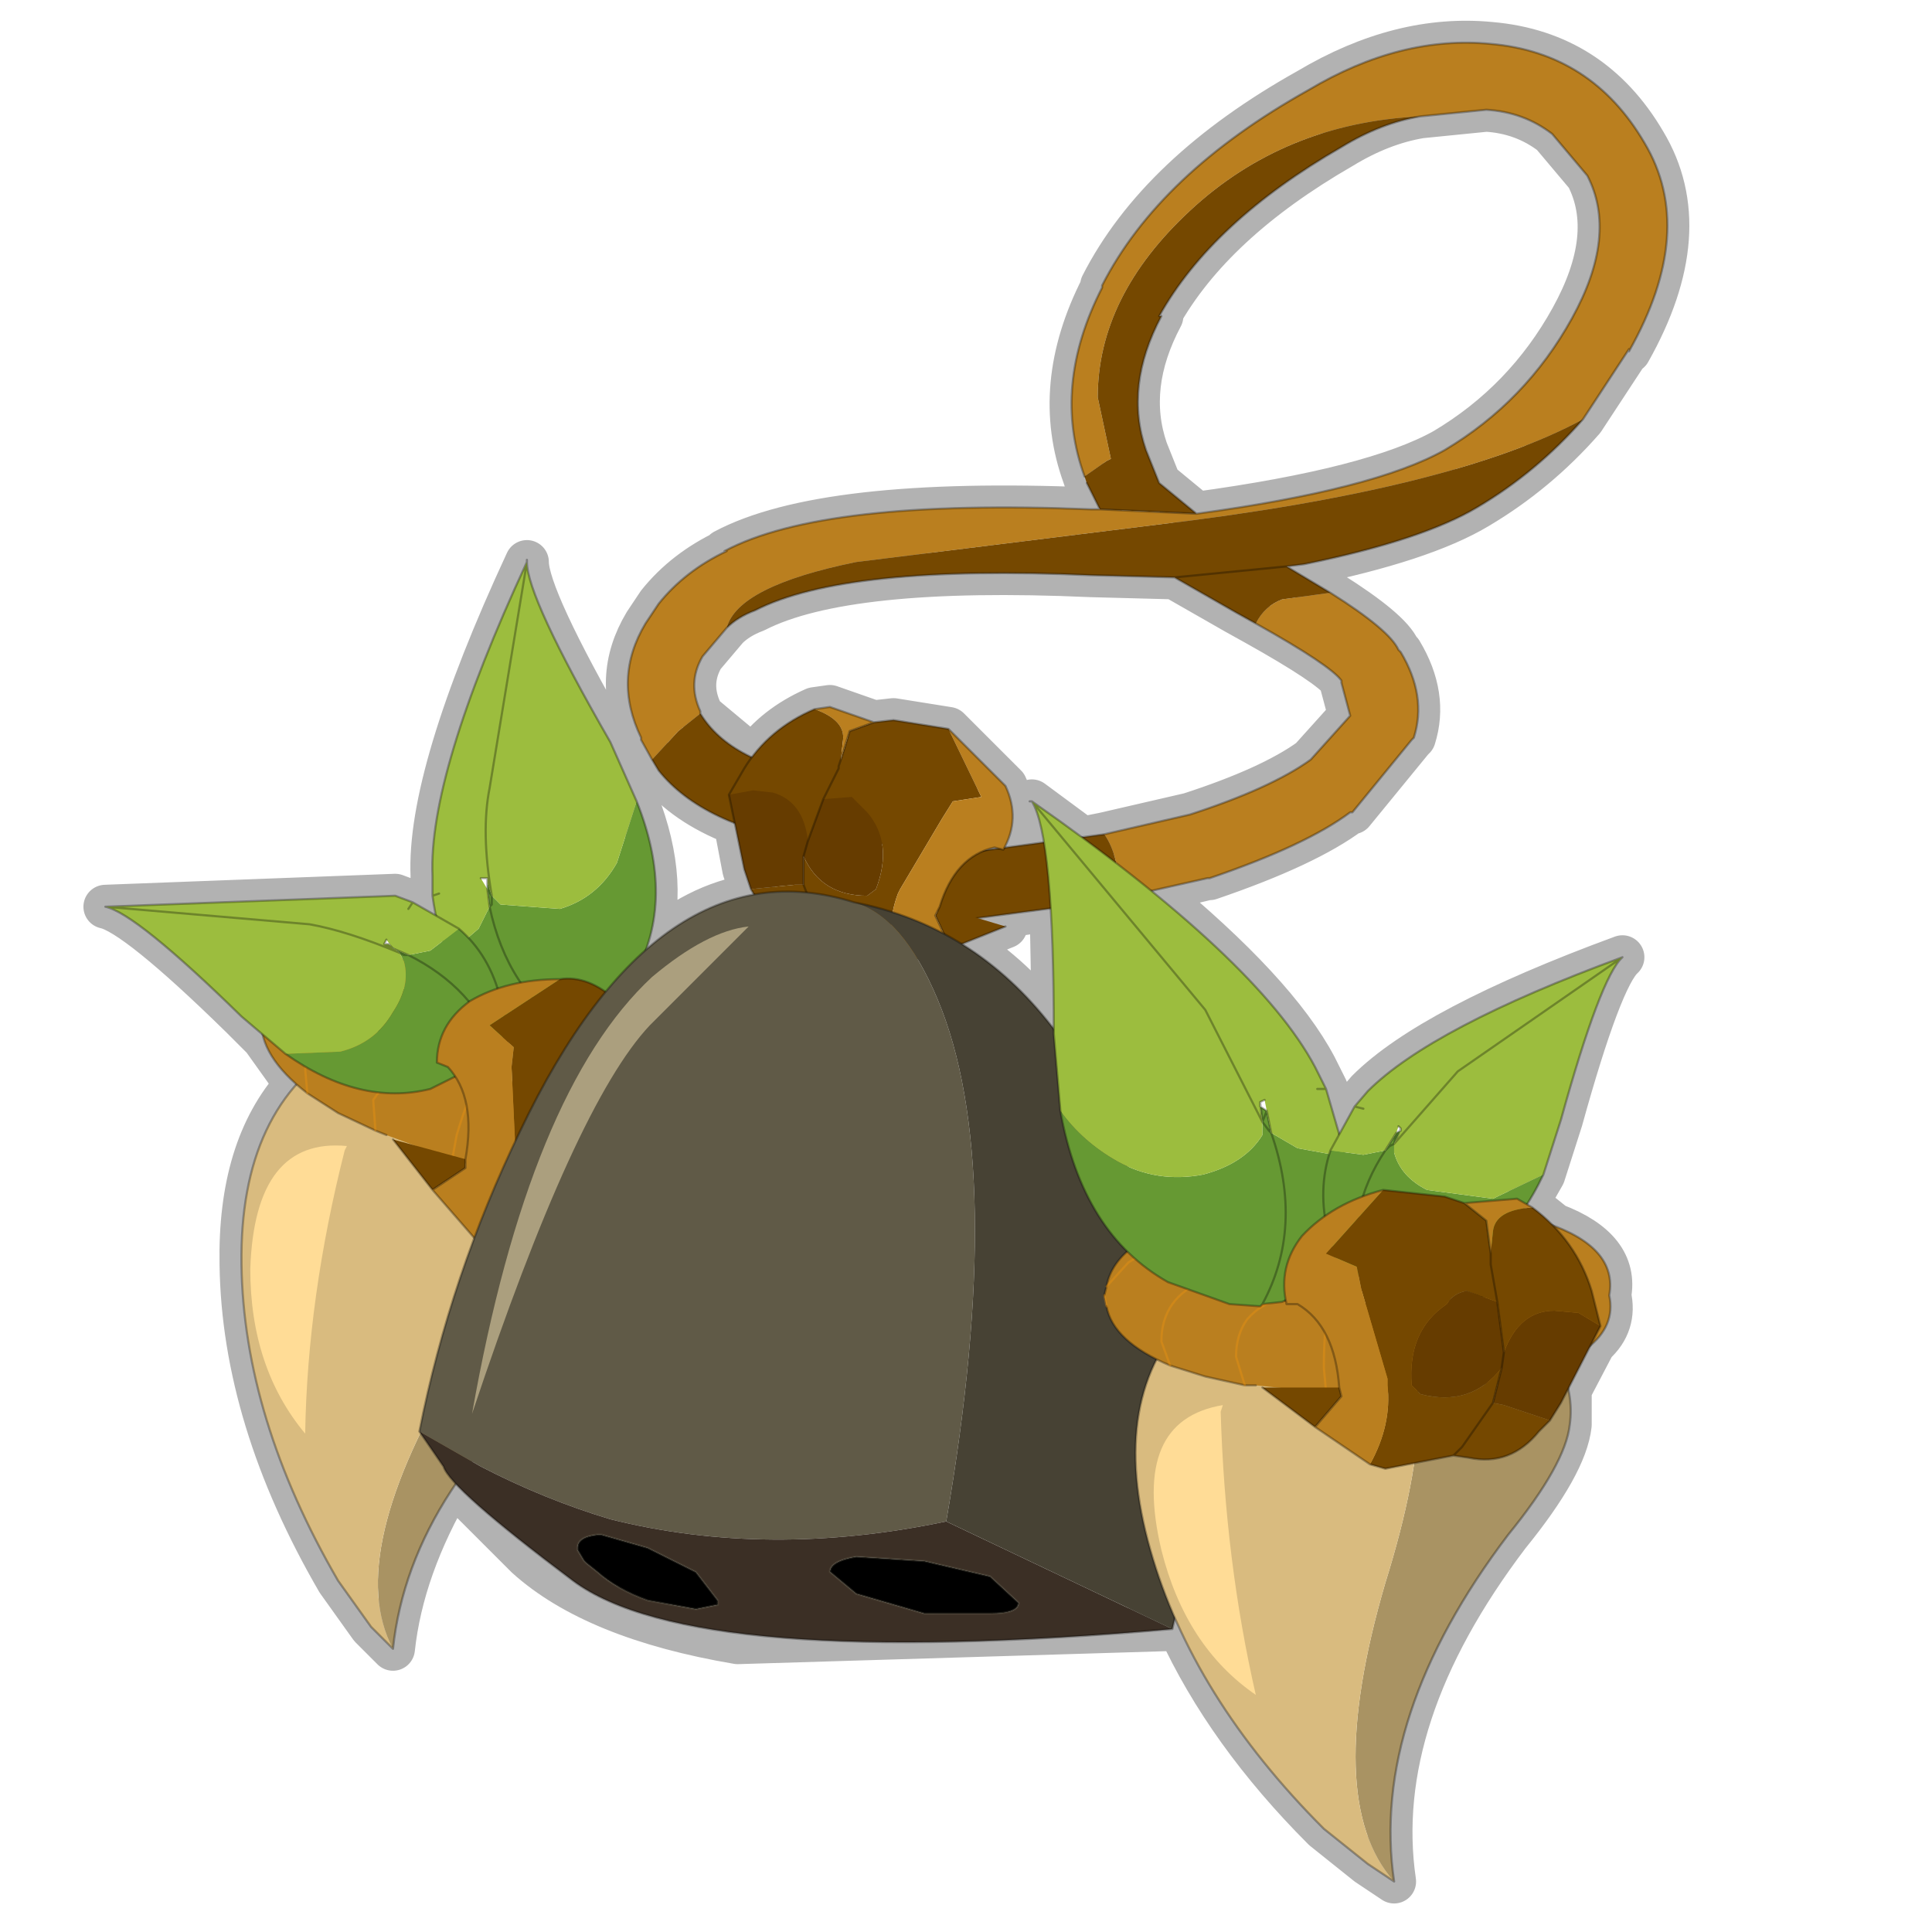 <?xml version="1.0" encoding="UTF-8" standalone="no"?>
<svg xmlns:xlink="http://www.w3.org/1999/xlink" height="440.0px" width="440.0px" xmlns="http://www.w3.org/2000/svg">
  <g transform="matrix(10.0, 0.0, 0.0, 10.0, 0.0, 0.0)">
    <use height="44.0" transform="matrix(1.0, 0.0, 0.0, 1.0, 0.0, 0.0)" width="44.0" xlink:href="#shape0"/>
  </g>
  <defs>
    <g id="shape0" transform="matrix(1.0, 0.0, 0.0, 1.0, 0.0, 0.0)">
      <path d="M44.0 44.0 L0.0 44.0 0.0 0.0 44.0 0.0 44.0 44.0" fill="#43adca" fill-opacity="0.0" fill-rule="evenodd" stroke="none"/>
      <path d="M33.85 2.5 Q34.7 2.55 35.35 3.05 L36.15 4.0 Q36.85 5.35 35.8 7.25 34.75 9.15 32.9 10.25 31.3 11.15 27.25 11.7 L26.4 11.0 26.1 10.25 Q25.6 8.8 26.45 7.2 L26.4 7.2 Q27.6 5.05 30.55 3.35 31.45 2.8 32.35 2.65 L33.85 2.5 M37.1 7.95 L37.1 8.0 Q38.65 5.25 37.45 3.25 36.25 1.2 33.95 1.0 31.9 0.8 29.8 2.05 26.4 3.95 25.1 6.5 L25.1 6.55 Q23.95 8.8 24.7 10.85 L24.75 11.0 25.0 11.55 25.05 11.6 24.9 11.6 24.85 11.6 Q18.75 11.35 16.5 12.55 L16.55 12.55 Q15.6 13.0 15.0 13.75 L14.7 14.2 Q13.95 15.45 14.6 16.8 L14.6 16.85 14.85 17.3 15.0 17.55 Q15.6 18.3 16.75 18.75 L16.95 19.8 17.1 20.25 17.2 20.4 17.15 20.4 Q15.85 20.6 14.7 21.65 15.25 20.15 14.5 18.25 L13.9 16.9 Q12.0 13.6 12.0 12.8 9.75 17.65 9.85 19.95 L9.85 20.4 9.95 20.8 9.4 20.55 9.0 20.4 2.4 20.65 Q3.1 20.8 5.5 23.15 L6.0 23.65 6.75 24.7 Q5.45 26.15 5.5 28.8 5.55 32.3 7.7 36.0 L8.45 37.05 8.95 37.55 Q9.15 35.7 10.3 33.75 L12.0 35.45 Q13.55 36.85 16.8 37.4 L26.7 37.1 26.75 36.85 26.85 37.05 Q27.95 39.45 30.15 41.65 L31.15 42.45 31.75 42.85 Q31.2 39.1 34.35 34.95 35.65 33.35 35.75 32.45 L35.75 31.65 36.3 30.6 Q36.8 30.15 36.65 29.5 36.85 28.45 35.4 27.9 L34.9 27.5 34.75 27.45 35.15 26.75 35.55 25.5 Q36.45 22.25 36.95 21.8 32.6 23.4 31.15 24.85 L30.85 25.2 30.55 25.75 30.2 24.8 29.95 24.3 Q29.05 22.6 26.25 20.3 L27.5 20.0 27.55 20.0 Q29.75 19.25 30.75 18.5 L30.8 18.5 32.15 16.85 32.2 16.8 Q32.5 15.85 31.9 14.85 L31.85 14.8 Q31.65 14.35 30.3 13.5 L29.6 13.1 29.3 12.9 29.7 12.85 Q32.4 12.3 33.65 11.55 35.0 10.75 36.05 9.55 L37.1 7.95 M28.6 14.2 Q30.3 15.15 30.55 15.5 L30.55 15.55 30.75 16.3 29.85 17.3 Q28.95 17.95 27.1 18.55 L25.15 19.0 24.65 19.1 23.5 18.25 23.8 19.2 22.9 19.35 Q23.25 18.65 22.9 17.9 L21.6 16.6 20.35 16.4 19.9 16.45 18.9 16.1 18.55 16.15 Q17.65 16.55 17.15 17.25 L15.95 16.25 15.95 16.2 Q15.65 15.55 16.0 14.95 L16.55 14.3 Q16.8 14.05 17.2 13.9 19.25 12.85 24.85 13.1 L26.75 13.15 28.15 13.95 28.6 14.2 M22.65 19.3 L22.8 19.35 22.4 19.4 22.65 19.3 M24.0 23.45 Q23.1 22.25 21.9 21.5 L22.9 21.1 22.3 20.95 23.95 20.7 24.0 23.45" fill="none" stroke="#000000" stroke-linecap="round" stroke-linejoin="round" stroke-opacity="0.302" stroke-width="1.0"/>
      <path d="M27.25 11.7 Q31.3 11.15 32.9 10.25 34.75 9.15 35.8 7.25 36.85 5.35 36.15 4.0 L35.35 3.05 Q34.7 2.55 33.85 2.5 L32.35 2.65 Q29.25 2.8 27.1 4.8 25.0 6.75 25.0 9.05 L25.15 9.75 25.3 10.45 25.2 10.5 24.7 10.85 Q23.95 8.8 25.1 6.55 L25.1 6.5 Q26.4 3.95 29.8 2.05 31.9 0.8 33.95 1.0 36.25 1.2 37.45 3.25 38.65 5.25 37.1 8.0 L37.1 7.95 36.05 9.55 Q33.1 11.15 26.35 11.95 L19.5 12.8 Q16.8 13.35 16.55 14.3 L16.0 14.95 Q15.65 15.55 15.95 16.2 L15.95 16.25 15.45 16.65 14.85 17.3 14.6 16.85 14.6 16.8 Q13.95 15.45 14.7 14.2 L15.0 13.75 Q15.6 13.0 16.55 12.55 L16.5 12.55 Q18.75 11.35 24.85 11.6 L24.9 11.6 25.05 11.6 27.25 11.7 M30.3 13.5 Q31.65 14.35 31.85 14.8 L31.9 14.85 Q32.5 15.85 32.2 16.8 L32.15 16.85 30.8 18.5 30.75 18.5 Q29.75 19.25 27.55 20.0 L27.5 20.0 25.5 20.45 Q25.5 19.5 25.15 19.0 L27.1 18.55 Q28.95 17.95 29.85 17.3 L30.75 16.3 30.55 15.55 30.55 15.5 Q30.3 15.15 28.6 14.2 28.8 13.8 29.2 13.65 L30.3 13.5 M29.3 12.9 L29.7 12.85 29.3 12.9 M18.45 19.2 L18.5 19.2 18.45 19.2" fill="#ba7f1f" fill-rule="evenodd" stroke="none"/>
      <path d="M27.25 11.7 L25.05 11.6 24.75 11.0 24.7 10.85 25.2 10.5 25.3 10.45 25.15 9.75 25.0 9.05 Q25.0 6.75 27.1 4.8 29.25 2.8 32.35 2.65 31.45 2.8 30.55 3.35 27.6 5.05 26.4 7.2 L26.45 7.2 Q25.6 8.8 26.1 10.25 L26.4 11.0 27.25 11.7 M14.85 17.3 L15.45 16.65 15.95 16.25 Q16.65 17.4 18.75 17.7 L18.8 17.75 19.7 17.85 20.25 18.15 20.4 18.7 20.15 19.2 19.6 19.35 18.5 19.2 18.45 19.2 Q16.0 18.8 15.0 17.55 L14.85 17.3 M16.55 14.3 Q16.8 13.35 19.5 12.8 L26.35 11.95 Q33.1 11.15 36.05 9.55 35.0 10.75 33.65 11.55 32.4 12.3 29.7 12.85 L29.3 12.9 30.3 13.5 29.2 13.65 Q28.8 13.8 28.6 14.2 L28.15 13.95 26.75 13.15 24.85 13.1 Q19.25 12.85 17.2 13.9 16.8 14.05 16.55 14.3 M25.15 19.0 Q25.5 19.5 25.5 20.45 L24.6 20.6 21.95 20.95 21.4 20.8 21.25 20.6 21.1 20.3 Q21.05 19.95 21.3 19.75 L21.8 19.45 25.15 19.0 M29.3 12.9 L26.75 13.15 29.3 12.9" fill="#754800" fill-rule="evenodd" stroke="none"/>
      <path d="M32.35 2.65 L33.85 2.5 Q34.7 2.55 35.35 3.05 L36.15 4.0 Q36.85 5.35 35.8 7.25 34.75 9.15 32.9 10.25 31.3 11.15 27.25 11.7 L25.05 11.6 24.9 11.6 24.85 11.6 Q18.75 11.35 16.5 12.55 L16.55 12.55 Q15.6 13.0 15.0 13.75 L14.7 14.2 Q13.95 15.45 14.6 16.8 L14.6 16.85 14.85 17.3 15.0 17.55 Q16.0 18.8 18.45 19.2 L18.5 19.2 18.45 19.2 18.5 19.2 19.6 19.35 20.15 19.2 20.4 18.7 20.25 18.15 19.7 17.85 18.8 17.75 18.75 17.7 Q16.65 17.4 15.95 16.25 L15.95 16.2 Q15.65 15.55 16.0 14.95 L16.55 14.3 Q16.8 14.05 17.2 13.9 19.25 12.85 24.85 13.1 L26.75 13.15 29.3 12.9 29.7 12.85 Q32.4 12.3 33.65 11.55 35.0 10.75 36.05 9.55 L37.1 7.95 37.1 8.0 Q38.65 5.25 37.45 3.25 36.25 1.2 33.95 1.0 31.9 0.8 29.8 2.05 26.4 3.95 25.1 6.5 L25.1 6.55 Q23.95 8.8 24.7 10.85 M32.35 2.65 Q31.45 2.8 30.55 3.35 27.6 5.05 26.4 7.2 L26.45 7.2 Q25.6 8.8 26.1 10.25 L26.4 11.0 27.25 11.7 M24.75 11.0 L25.05 11.6 M25.5 20.45 L27.5 20.0 27.55 20.0 Q29.75 19.25 30.75 18.5 L30.8 18.5 32.15 16.85 32.2 16.8 Q32.5 15.85 31.9 14.85 L31.85 14.8 Q31.65 14.35 30.3 13.5 L29.3 12.9 M28.6 14.2 Q30.3 15.15 30.55 15.5 L30.55 15.55 30.75 16.3 29.85 17.3 Q28.95 17.95 27.1 18.55 L25.15 19.0 M25.5 20.45 L24.6 20.6 21.95 20.95 21.4 20.8 21.25 20.6 21.1 20.3 Q21.05 19.95 21.3 19.75 L21.8 19.45 25.15 19.0 M29.7 12.85 L29.3 12.9 M26.75 13.15 L28.15 13.95 28.6 14.2" fill="none" stroke="#000000" stroke-linecap="round" stroke-linejoin="round" stroke-opacity="0.302" stroke-width="0.05"/>
      <path d="M13.4 24.1 Q13.2 24.05 14.25 24.6 L14.9 25.3 Q16.05 27.25 15.45 28.55 15.15 29.4 13.45 30.65 9.35 33.8 8.95 37.55 7.8 35.4 10.5 30.95 13.2 26.7 12.15 24.9 11.55 23.9 9.45 23.65 L8.45 23.5 10.4 23.15 Q11.75 23.1 13.45 24.1 L13.4 24.1" fill="#a99363" fill-rule="evenodd" stroke="none"/>
      <path d="M8.45 23.5 L9.45 23.65 Q11.55 23.9 12.15 24.9 13.2 26.7 10.5 30.95 7.8 35.4 8.95 37.55 L8.45 37.05 7.7 36.0 Q5.55 32.3 5.5 28.8 5.45 25.2 7.85 23.8 L8.45 23.5" fill="#d9bb7f" fill-rule="evenodd" stroke="none"/>
      <path d="M8.95 37.55 Q9.35 33.8 13.45 30.65 15.15 29.4 15.45 28.55 16.05 27.25 14.9 25.3 L14.25 24.6 Q13.2 24.05 13.4 24.1 M13.45 24.1 Q11.75 23.1 10.4 23.15 L8.45 23.5 M8.95 37.55 L8.45 37.05 7.7 36.0 Q5.55 32.3 5.5 28.8 5.45 25.2 7.85 23.8 L8.45 23.5" fill="none" stroke="#000000" stroke-linecap="round" stroke-linejoin="round" stroke-opacity="0.302" stroke-width="0.05"/>
      <path d="M7.85 26.2 L7.9 26.1 Q5.8 25.9 5.7 28.9 5.7 31.15 6.95 32.65 7.0 29.55 7.85 26.2" fill="#ffdc96" fill-rule="evenodd" stroke="none"/>
      <path d="M16.1 23.95 L15.9 23.9 16.1 23.95" fill="#865400" fill-rule="evenodd" stroke="none"/>
      <path d="M14.95 24.15 L15.6 24.95 13.95 25.2 13.75 25.15 13.9 25.15 14.2 25.15 Q12.45 23.75 10.85 23.6 9.25 23.45 9.15 23.8 L8.3 23.3 8.3 23.25 8.3 22.95 Q8.3 22.75 8.45 22.65 L9.9 22.4 10.1 22.4 11.4 22.65 11.45 22.7 12.75 23.05 13.95 23.6 14.05 23.65 14.6 23.9 14.95 24.15 M13.95 25.2 L13.9 25.15 13.95 25.2" fill="#543400" fill-rule="evenodd" stroke="none"/>
      <path d="M16.1 23.95 Q17.55 24.9 17.1 25.9 17.05 26.65 16.3 27.0 L16.45 26.7 Q16.8 25.5 15.6 24.95 16.8 25.5 16.45 26.7 L16.3 27.0 14.75 27.2 14.7 27.2 14.55 27.2 14.35 27.2 12.25 26.95 11.1 26.6 10.3 26.4 10.15 26.35 8.8 25.85 8.55 25.75 7.7 25.35 7.0 24.9 Q5.9 24.05 5.95 23.2 L6.0 22.95 6.1 22.75 Q6.55 21.75 8.65 21.85 L9.35 21.85 11.15 22.15 11.3 22.15 12.25 22.35 12.65 22.5 13.3 22.7 14.4 23.1 15.65 23.7 15.9 23.9 16.1 23.95 M14.95 24.15 Q15.2 23.7 15.9 23.9 15.2 23.7 14.95 24.15 L14.6 23.9 14.05 23.65 13.95 23.6 14.4 23.1 13.95 23.6 12.75 23.05 11.45 22.7 11.4 22.65 10.1 22.4 9.9 22.4 9.6 22.05 9.35 21.85 9.6 22.05 9.9 22.4 8.45 22.65 Q8.3 22.75 8.3 22.95 L8.3 23.25 8.3 23.3 9.15 23.8 9.85 24.1 10.1 24.2 10.5 24.35 10.65 24.4 10.95 24.5 11.65 24.65 12.0 24.75 13.65 25.1 13.7 25.1 13.75 25.15 13.95 25.2 14.45 25.85 14.75 26.8 14.55 27.2 14.75 26.8 14.45 25.85 13.95 25.2 15.6 24.95 14.95 24.15 M12.25 26.95 L12.35 26.6 12.35 25.55 Q12.25 24.85 11.95 24.8 L12.0 24.75 11.95 24.8 Q12.25 24.85 12.35 25.55 L12.35 26.6 12.25 26.95 M11.15 22.15 L11.25 22.3 11.4 22.65 11.25 22.3 11.15 22.15 M6.1 22.75 Q6.3 22.55 6.75 22.4 L7.85 22.25 8.45 22.65 7.85 22.25 6.75 22.4 Q6.3 22.55 6.1 22.75 M9.85 24.1 Q9.45 24.05 9.0 24.35 L8.5 25.05 8.55 25.75 8.5 25.05 9.0 24.35 Q9.45 24.05 9.85 24.1 M8.3 23.25 Q7.2 23.35 6.95 24.35 L7.0 24.9 6.95 24.35 Q7.2 23.35 8.3 23.25 M12.65 22.5 L12.75 23.05 12.65 22.5 M10.95 24.5 Q10.7 24.85 10.4 25.85 L10.3 26.4 10.4 25.85 Q10.7 24.85 10.95 24.5" fill="#ba7f1f" fill-rule="evenodd" stroke="none"/>
      <path d="M16.3 27.0 Q17.05 26.65 17.1 25.9 17.55 24.9 16.1 23.95 M16.3 27.0 L14.75 27.2 14.7 27.2 14.55 27.2 M14.35 27.2 L12.25 26.95 11.1 26.6 10.3 26.4 10.15 26.35 M8.8 25.85 L8.55 25.75 7.7 25.35 7.0 24.9 Q5.9 24.05 5.95 23.2 M6.0 22.95 L6.1 22.75 Q6.55 21.75 8.65 21.85 L9.35 21.85 11.15 22.15 11.3 22.15 12.25 22.35 12.65 22.5 13.3 22.7 14.4 23.1 15.65 23.7 15.9 23.9 16.1 23.95 M13.95 25.2 L13.75 25.15 13.7 25.1 13.65 25.1 12.0 24.75 M8.3 22.95 L8.3 23.25 8.3 23.3 9.15 23.8 Q9.25 23.45 10.85 23.6 12.45 23.75 14.2 25.15 L13.9 25.15 13.75 25.15 M13.95 25.2 L15.6 24.95 M9.15 23.8 L9.85 24.1 10.1 24.2 10.5 24.35 10.65 24.4 10.95 24.5 11.65 24.65 12.0 24.75" fill="none" stroke="#000000" stroke-linecap="round" stroke-linejoin="round" stroke-opacity="0.302" stroke-width="0.05"/>
      <path d="M16.1 23.95 L15.9 23.9 Q15.2 23.7 14.95 24.15 M15.6 24.95 Q16.8 25.5 16.45 26.7 L16.3 27.0 M14.55 27.2 L14.35 27.2 M5.95 23.2 L6.0 22.95 M14.55 27.2 L14.75 26.8 14.45 25.85 13.95 25.2 M12.0 24.75 L11.95 24.8 Q12.25 24.85 12.35 25.55 L12.35 26.6 12.25 26.95 M11.4 22.65 L11.25 22.3 11.15 22.15 M9.35 21.85 L9.6 22.05 9.9 22.4 M13.9 25.15 L13.95 25.2 M8.45 22.65 L7.85 22.25 6.75 22.4 Q6.3 22.55 6.1 22.75 M7.0 24.9 L6.95 24.35 Q7.2 23.35 8.3 23.25 M8.55 25.75 L8.5 25.05 9.0 24.35 Q9.45 24.05 9.85 24.1 M13.7 25.1 L13.9 25.15 M14.4 23.1 L13.95 23.6 14.05 23.65 M12.75 23.05 L12.65 22.5 M11.4 22.65 L11.45 22.7 M10.3 26.4 L10.4 25.85 Q10.7 24.85 10.95 24.5" fill="none" stroke="#fd9b0b" stroke-linecap="round" stroke-linejoin="round" stroke-opacity="0.302" stroke-width="0.05"/>
      <path d="M12.0 12.8 L12.0 12.75 12.0 12.8 M10.2 21.75 Q10.65 22.75 11.7 23.35 L12.2 23.6 12.65 23.6 13.0 23.5 13.1 23.45 13.55 23.1 14.45 22.2 Q15.4 20.5 14.5 18.25 L14.05 19.65 Q13.6 20.45 12.75 20.7 L11.4 20.6 11.2 20.4 11.1 20.1 11.1 20.25 11.15 20.65 10.9 21.15 10.2 21.75 M13.0 23.5 Q11.55 22.55 11.15 20.65 L11.2 20.6 11.2 20.4 11.1 20.25 11.2 20.4 11.2 20.6 11.15 20.65 Q11.55 22.55 13.0 23.5" fill="#669933" fill-rule="evenodd" stroke="none"/>
      <path d="M12.0 12.8 Q9.75 17.65 9.85 19.95 L9.85 20.4 Q9.95 21.15 10.2 21.75 L10.9 21.15 11.15 20.65 11.1 20.25 10.95 20.0 11.1 20.0 11.2 20.4 Q10.95 18.95 11.15 17.95 L12.0 12.8 11.15 17.95 Q10.95 18.95 11.2 20.4 L11.1 20.0 11.1 20.1 11.2 20.4 11.4 20.6 12.75 20.7 Q13.6 20.45 14.05 19.65 L14.5 18.25 13.9 16.9 Q12.0 13.6 12.0 12.8 M10.0 20.35 L9.85 20.4 10.0 20.35" fill="#9cbd3e" fill-rule="evenodd" stroke="none"/>
      <path d="M12.0 12.75 L12.0 12.8 12.0 12.75 12.0 12.8 Q9.75 17.65 9.85 19.95 L9.85 20.4 Q9.95 21.15 10.2 21.75 10.65 22.75 11.7 23.35 L12.2 23.6 12.65 23.6 13.0 23.5 13.1 23.45 13.55 23.1 14.45 22.2 Q15.4 20.5 14.5 18.25 L13.9 16.9 Q12.0 13.6 12.0 12.8 L11.15 17.95 Q10.95 18.95 11.2 20.4 L11.1 20.0 10.95 20.0 M11.1 20.25 L11.15 20.65 Q11.55 22.55 13.0 23.5 M11.1 20.1 L11.1 20.0 M11.1 20.1 L11.1 20.25 11.2 20.4 11.2 20.6 11.15 20.65 M9.85 20.4 L10.0 20.35" fill="none" stroke="#000000" stroke-linecap="round" stroke-linejoin="round" stroke-opacity="0.302" stroke-width="0.05"/>
      <path d="M10.45 21.15 Q11.15 21.75 11.4 22.75 L11.55 23.3 11.45 23.65 11.3 23.9 11.25 24.0 10.8 24.3 9.8 24.8 Q8.2 25.2 6.5 24.0 L7.75 23.95 Q8.55 23.75 8.95 23.05 9.35 22.45 9.2 21.9 L9.1 21.7 8.85 21.5 8.95 21.6 9.3 21.75 9.8 21.65 10.45 21.15 M11.3 23.9 Q10.8 22.5 9.3 21.75 L9.2 21.75 9.1 21.7 8.95 21.6 9.1 21.7 9.2 21.75 9.3 21.75 Q10.8 22.5 11.3 23.9" fill="#669933" fill-rule="evenodd" stroke="none"/>
      <path d="M2.4 20.65 L9.0 20.4 9.4 20.55 10.45 21.15 9.8 21.65 9.3 21.75 8.95 21.6 8.8 21.4 8.75 21.5 9.1 21.7 Q7.9 21.2 7.05 21.05 L2.4 20.65 7.05 21.05 Q7.9 21.2 9.1 21.7 L8.75 21.5 8.85 21.5 9.1 21.7 9.2 21.9 Q9.35 22.45 8.95 23.05 8.55 23.75 7.75 23.95 L6.5 24.0 5.5 23.15 Q3.1 20.8 2.4 20.65 M9.3 20.7 L9.4 20.55 9.3 20.7" fill="#9cbd3e" fill-rule="evenodd" stroke="none"/>
      <path d="M2.4 20.65 L9.0 20.4 9.4 20.55 10.45 21.15 Q11.15 21.75 11.4 22.75 L11.55 23.3 11.45 23.65 11.3 23.9 11.25 24.0 10.8 24.3 9.8 24.8 Q8.2 25.2 6.5 24.0 L5.5 23.15 Q3.1 20.8 2.4 20.65 L7.05 21.05 Q7.9 21.2 9.1 21.7 L8.75 21.5 8.8 21.4 M8.95 21.6 L9.3 21.75 Q10.8 22.5 11.3 23.9 M8.85 21.5 L8.75 21.5 M8.85 21.5 L8.95 21.6 9.1 21.7 9.2 21.75 9.3 21.75 M9.4 20.55 L9.3 20.7" fill="none" stroke="#000000" stroke-linecap="round" stroke-linejoin="round" stroke-opacity="0.302" stroke-width="0.05"/>
      <path d="M16.7 26.55 L16.35 26.15 15.8 25.95 Q15.05 25.75 14.45 26.55 L14.6 25.4 14.65 24.55 14.7 24.45 14.75 24.3 14.7 24.45 14.65 24.55 14.6 25.4 13.95 25.0 Q13.7 24.95 13.5 25.15 12.45 25.55 12.2 26.75 L12.35 27.0 14.3 26.9 13.9 27.65 14.15 27.75 15.05 28.3 14.75 28.5 Q13.95 29.15 13.05 28.7 12.85 28.7 12.75 28.55 L11.15 28.45 10.85 28.25 Q11.55 27.5 11.7 26.6 L11.75 26.45 11.65 24.3 11.7 23.85 11.15 23.35 12.75 22.3 Q13.4 22.2 14.05 22.8 L14.45 23.05 14.85 23.6 14.75 24.3 14.9 23.85 Q15.1 23.4 15.9 23.55 16.7 24.55 16.7 25.7 L16.7 26.55 M9.85 27.1 L8.95 25.95 10.6 26.4 10.6 26.6 9.85 27.1 M12.75 28.55 L12.95 28.4 13.9 27.65 12.95 28.4 12.75 28.55" fill="#754800" fill-rule="evenodd" stroke="none"/>
      <path d="M15.9 23.55 Q15.1 23.4 14.9 23.85 L14.75 24.3 14.85 23.6 14.45 23.05 Q15.1 23.0 15.65 23.3 L15.9 23.55 M10.85 28.25 L9.85 27.1 10.6 26.6 10.6 26.4 Q10.85 25.0 10.2 24.3 L9.95 24.2 Q9.95 23.35 10.7 22.8 11.55 22.3 12.75 22.3 L11.15 23.35 11.7 23.85 11.65 24.3 11.75 26.45 11.7 26.6 Q11.55 27.5 10.85 28.25" fill="#ba7f1f" fill-rule="evenodd" stroke="none"/>
      <path d="M14.45 26.55 Q15.05 25.75 15.8 25.95 L16.35 26.15 16.7 26.55 15.4 28.05 15.05 28.3 14.15 27.75 13.9 27.65 14.3 26.9 12.35 27.0 12.2 26.75 Q12.45 25.55 13.5 25.15 13.7 24.95 13.95 25.0 L14.6 25.4 14.45 26.55 14.3 26.9 14.45 26.55" fill="#663c00" fill-rule="evenodd" stroke="none"/>
      <path d="M16.7 26.55 L16.7 25.7 Q16.7 24.55 15.9 23.55 M14.75 24.3 L14.7 24.45 14.65 24.55 14.6 25.4 14.45 26.55 14.3 26.9 13.9 27.65 12.95 28.4 12.75 28.55 11.15 28.45 10.85 28.25 9.85 27.1 8.95 25.95 M15.05 28.3 L15.4 28.05 16.7 26.55 M14.45 23.05 Q15.1 23.0 15.65 23.3 L15.9 23.55 M15.05 28.3 L14.75 28.5 Q13.95 29.15 13.05 28.7 12.85 28.7 12.75 28.55 M10.6 26.4 Q10.85 25.0 10.2 24.3 L9.95 24.2 Q9.95 23.35 10.7 22.8 11.55 22.3 12.75 22.3 13.4 22.2 14.05 22.8 L14.45 23.05 14.85 23.6 14.75 24.3 M10.6 26.4 L10.6 26.6 9.85 27.1" fill="none" stroke="#000000" stroke-linecap="round" stroke-linejoin="round" stroke-opacity="0.302" stroke-width="0.05"/>
      <path d="M17.1 20.25 L17.25 20.5 Q17.65 21.35 18.5 21.4 L18.8 21.45 20.05 22.05 20.4 22.0 Q20.15 21.15 20.45 20.35 L20.5 20.25 21.45 18.65 21.7 18.25 22.35 18.15 21.6 16.6 20.35 16.4 19.9 16.45 19.35 16.65 19.15 17.3 19.2 16.85 Q19.25 16.4 18.55 16.15 17.5 16.6 16.95 17.5 L16.6 18.1 17.15 18.0 17.6 18.05 Q18.3 18.25 18.4 19.15 L18.75 18.2 19.4 18.15 19.75 18.5 Q20.35 19.2 19.95 20.25 L19.75 20.4 Q18.7 20.4 18.3 19.5 L18.3 20.15 18.1 20.15 17.1 20.25 M21.65 21.6 L22.9 21.1 21.4 20.65 21.3 20.85 21.65 21.6 M18.75 18.2 L19.1 17.5 19.1 17.45 19.15 17.3 19.1 17.45 19.1 17.5 18.75 18.2 M18.8 21.45 L18.7 21.2 18.3 20.15 18.7 21.2 18.8 21.45" fill="#754800" fill-rule="evenodd" stroke="none"/>
      <path d="M20.4 22.0 L21.65 21.6 21.3 20.85 21.4 20.65 Q21.75 19.5 22.65 19.3 L22.85 19.35 Q23.25 18.65 22.9 17.9 L21.6 16.6 22.35 18.15 21.7 18.25 21.45 18.65 20.5 20.25 20.45 20.35 Q20.15 21.15 20.4 22.0 M19.9 16.45 L18.9 16.1 18.55 16.15 Q19.25 16.4 19.2 16.85 L19.15 17.3 19.35 16.65 19.9 16.45" fill="#ba7f1f" fill-rule="evenodd" stroke="none"/>
      <path d="M16.6 18.1 L16.95 19.8 17.1 20.25 18.1 20.15 18.3 20.15 18.3 19.5 Q18.7 20.4 19.75 20.4 L19.95 20.25 Q20.35 19.2 19.75 18.5 L19.4 18.15 18.75 18.2 18.4 19.15 Q18.3 18.25 17.6 18.05 L17.15 18.0 16.6 18.1 M18.3 19.5 L18.4 19.15 18.3 19.5" fill="#663c00" fill-rule="evenodd" stroke="none"/>
      <path d="M16.6 18.1 L16.95 19.8 17.1 20.25 17.25 20.5 Q17.65 21.35 18.5 21.4 L18.8 21.45 20.05 22.05 20.4 22.0 21.65 21.6 22.9 21.1 M21.4 20.65 Q21.75 19.5 22.65 19.3 L22.85 19.35 Q23.25 18.65 22.9 17.9 L21.6 16.6 20.35 16.4 19.9 16.45 18.9 16.1 18.55 16.15 Q17.5 16.6 16.95 17.5 L16.6 18.1 M18.4 19.15 L18.3 19.5 18.3 20.15 18.7 21.2 18.8 21.45 M19.9 16.45 L19.35 16.65 19.15 17.3 19.1 17.45 19.1 17.5 18.75 18.2 18.4 19.15 M21.4 20.65 L21.3 20.85 21.65 21.6" fill="none" stroke="#000000" stroke-linecap="round" stroke-linejoin="round" stroke-opacity="0.302" stroke-width="0.05"/>
      <path d="M21.55 34.65 Q17.5 35.5 13.9 34.6 12.4 34.15 10.95 33.4 L9.55 32.6 Q10.25 29.05 11.85 25.75 15.0 19.15 19.45 20.55 20.55 20.85 21.35 22.75 22.95 26.55 21.55 34.65" fill="#605a47" fill-rule="evenodd" stroke="none"/>
      <path d="M14.75 36.45 L15.85 36.65 16.35 36.55 16.35 36.45 15.85 35.8 14.75 35.25 13.7 34.95 13.6 34.95 Q13.15 35.0 13.15 35.25 L13.15 35.3 13.3 35.55 13.35 35.6 13.6 35.8 Q14.05 36.2 14.75 36.45 M9.55 32.6 L10.95 33.4 Q12.4 34.15 13.9 34.6 17.5 35.5 21.55 34.65 L26.7 37.1 Q15.8 38.05 13.05 36.0 10.25 33.9 10.1 33.4 L9.55 32.6 M19.5 35.45 Q18.9 35.55 18.9 35.8 L19.5 36.3 21.05 36.75 22.55 36.75 Q23.2 36.75 23.2 36.5 L22.55 35.9 21.05 35.55 19.5 35.45" fill="#3b2f25" fill-rule="evenodd" stroke="none"/>
      <path d="M21.55 34.65 Q22.95 26.55 21.35 22.75 20.55 20.85 19.45 20.55 24.9 21.6 26.6 29.8 27.45 33.9 26.7 37.1 L21.55 34.65" fill="#474234" fill-rule="evenodd" stroke="none"/>
      <path d="M14.75 36.45 Q14.05 36.2 13.6 35.8 L13.35 35.6 13.3 35.55 13.15 35.3 13.15 35.25 Q13.15 35.0 13.6 34.95 L13.7 34.95 14.75 35.25 15.85 35.8 16.35 36.45 16.35 36.55 15.85 36.65 14.75 36.45 M19.5 35.45 L21.05 35.55 22.55 35.9 23.2 36.5 Q23.2 36.75 22.55 36.75 L21.05 36.75 19.5 36.3 18.9 35.8 Q18.9 35.55 19.5 35.45" fill="#000000" fill-rule="evenodd" stroke="none"/>
      <path d="M19.45 20.55 Q15.0 19.15 11.85 25.75 10.25 29.05 9.55 32.6 L10.1 33.4 Q10.25 33.9 13.05 36.0 15.8 38.05 26.7 37.1 27.45 33.9 26.6 29.8 24.9 21.6 19.45 20.55" fill="none" stroke="#000000" stroke-linecap="round" stroke-linejoin="round" stroke-opacity="0.302" stroke-width="0.05"/>
      <path d="M14.75 36.45 L15.85 36.65 16.35 36.55 16.35 36.45 15.85 35.8 14.75 35.25 13.7 34.95 13.6 34.95 Q13.15 35.0 13.15 35.25 L13.15 35.3 13.3 35.55 13.35 35.6 13.6 35.8 Q14.05 36.2 14.75 36.45 M19.5 35.45 L21.05 35.55 22.55 35.9 23.2 36.5 Q23.2 36.75 22.55 36.75 L21.05 36.75 19.5 36.3 18.9 35.8 Q18.9 35.55 19.5 35.45" fill="none" stroke="#605a47" stroke-linecap="round" stroke-linejoin="round" stroke-opacity="0.302" stroke-width="0.05"/>
      <path d="M32.6 28.7 L33.55 28.95 34.35 29.45 Q35.95 31.05 35.75 32.45 35.65 33.35 34.35 34.95 31.2 39.1 31.75 42.85 30.1 41.0 31.55 36.05 33.05 31.25 31.6 29.8 30.75 28.95 28.65 29.25 L27.7 29.4 Q28.45 28.85 29.45 28.55 L32.65 28.65 32.6 28.7" fill="#a99363" fill-rule="evenodd" stroke="none"/>
      <path d="M27.7 29.4 L28.65 29.25 Q30.75 28.95 31.6 29.8 33.05 31.25 31.55 36.05 30.1 41.0 31.75 42.85 L31.15 42.45 30.15 41.65 Q27.15 38.65 26.2 35.3 25.2 31.8 27.15 29.85 L27.7 29.4" fill="#d9bb7f" fill-rule="evenodd" stroke="none"/>
      <path d="M31.75 42.85 Q31.2 39.1 34.35 34.95 35.65 33.35 35.75 32.45 35.95 31.05 34.35 29.45 L33.55 28.95 32.6 28.7 M32.65 28.65 L29.45 28.55 Q28.45 28.85 27.7 29.4 M31.75 42.85 L31.15 42.45 30.15 41.65 Q27.15 38.65 26.2 35.3 25.2 31.8 27.15 29.85 L27.7 29.4" fill="none" stroke="#000000" stroke-linecap="round" stroke-linejoin="round" stroke-opacity="0.302" stroke-width="0.05"/>
      <path d="M27.8 32.15 L27.85 32.0 Q25.75 32.35 26.45 35.3 27.0 37.5 28.6 38.6 27.9 35.55 27.8 32.15" fill="#ffdc96" fill-rule="evenodd" stroke="none"/>
      <path d="M35.2 27.85 L34.95 27.8 35.2 27.85" fill="#865400" fill-rule="evenodd" stroke="none"/>
      <path d="M33.0 28.05 L33.1 28.1 33.75 28.2 34.1 28.35 34.95 28.9 Q34.4 29.45 33.45 29.6 L33.2 29.6 33.4 29.55 33.45 29.6 33.4 29.55 33.65 29.5 Q31.6 28.6 30.0 28.85 28.4 29.1 28.4 29.5 L27.5 29.2 27.45 29.15 27.35 28.9 27.45 28.55 Q27.75 28.2 28.75 27.95 L29.0 27.9 30.25 27.8 30.3 27.8 31.7 27.85 33.0 28.05" fill="#543400" fill-rule="evenodd" stroke="none"/>
      <path d="M34.95 27.8 L35.2 27.85 Q36.85 28.4 36.65 29.5 36.8 30.2 36.15 30.7 L34.75 31.3 34.65 31.35 34.5 31.4 34.3 31.45 32.25 31.7 32.25 31.35 32.0 30.35 31.4 29.75 31.4 29.7 31.4 29.75 32.0 30.35 32.25 31.35 32.25 31.7 31.05 31.7 30.2 31.7 30.05 31.7 28.6 31.55 28.35 31.55 28.15 30.9 Q28.15 30.4 28.4 30.05 28.75 29.65 29.2 29.6 L29.45 29.65 29.85 29.7 30.0 29.7 30.3 29.7 31.05 29.7 31.4 29.7 33.1 29.6 33.15 29.6 33.2 29.6 33.45 29.6 34.05 30.1 Q34.6 30.6 34.6 30.95 L34.5 31.4 34.6 30.95 Q34.6 30.6 34.05 30.1 L33.45 29.6 Q34.4 29.45 34.95 28.9 36.2 29.15 36.2 30.4 L36.15 30.7 36.2 30.4 Q36.2 29.15 34.95 28.9 L34.1 28.35 33.75 28.2 33.1 28.1 33.0 28.05 33.35 27.45 33.0 28.05 31.7 27.85 31.45 27.3 31.7 27.85 30.3 27.8 30.25 27.8 29.0 27.9 28.75 27.95 28.4 27.65 28.1 27.55 28.4 27.65 28.75 27.95 Q27.75 28.2 27.45 28.55 L26.75 28.35 Q26.35 28.35 25.7 28.75 L25.2 29.3 25.7 28.75 Q26.35 28.35 26.75 28.35 L27.45 28.55 27.35 28.9 27.45 29.15 27.5 29.2 28.4 29.5 29.2 29.6 Q28.75 29.65 28.4 30.05 28.15 30.4 28.15 30.9 L28.35 31.55 27.45 31.35 26.65 31.1 Q25.35 30.55 25.2 29.75 L25.15 29.5 25.2 29.3 Q25.4 28.2 27.45 27.7 L28.1 27.55 29.9 27.35 30.05 27.5 30.25 27.8 30.05 27.5 29.9 27.35 30.05 27.35 31.05 27.3 31.45 27.3 32.15 27.35 33.35 27.45 34.65 27.7 34.95 27.8 Q34.2 27.8 34.1 28.35 34.2 27.8 34.95 27.8 M27.45 29.15 Q26.45 29.55 26.45 30.55 L26.65 31.1 26.45 30.55 Q26.45 29.55 27.45 29.15 M30.3 29.7 Q30.15 30.1 30.15 31.15 L30.2 31.7 30.15 31.15 Q30.15 30.1 30.3 29.7" fill="#ba7f1f" fill-rule="evenodd" stroke="none"/>
      <path d="M35.2 27.85 L34.95 27.8 34.65 27.7 33.35 27.45 32.15 27.35 31.45 27.3 31.05 27.3 30.05 27.35 29.9 27.35 28.1 27.55 27.45 27.7 Q25.4 28.2 25.2 29.3 L25.15 29.5 M36.15 30.7 Q36.8 30.2 36.65 29.5 36.85 28.4 35.2 27.85 M33.45 29.6 L33.2 29.6 33.15 29.6 33.1 29.6 31.4 29.7 M32.25 31.7 L34.3 31.45 M34.5 31.4 L34.65 31.35 34.75 31.3 36.15 30.7 M34.95 28.9 Q34.4 29.45 33.45 29.6 M33.4 29.55 L33.2 29.6 M27.45 29.15 L27.35 28.9 M27.45 29.15 L27.5 29.2 28.4 29.5 Q28.4 29.1 30.0 28.85 31.6 28.6 33.65 29.5 L33.4 29.55 M28.4 29.5 L29.2 29.6 29.45 29.65 29.85 29.7 30.0 29.7 30.3 29.7 31.05 29.7 31.4 29.7 M25.2 29.75 Q25.35 30.55 26.65 31.1 L27.45 31.35 28.35 31.55 28.6 31.55 M30.05 31.7 L30.2 31.7 31.05 31.7 32.25 31.7" fill="none" stroke="#000000" stroke-linecap="round" stroke-linejoin="round" stroke-opacity="0.302" stroke-width="0.05"/>
      <path d="M34.95 27.8 L35.2 27.85 M33.35 27.45 L33.0 28.05 33.1 28.1 M34.1 28.35 Q34.2 27.8 34.95 27.8 M34.3 31.45 L34.5 31.4 34.6 30.95 Q34.6 30.6 34.05 30.1 L33.45 29.6 33.4 29.55 33.15 29.6 M31.4 29.7 L31.4 29.75 32.0 30.35 32.25 31.35 32.25 31.7 M36.15 30.7 L36.2 30.4 Q36.2 29.15 34.95 28.9 M28.1 27.55 L28.4 27.65 28.75 27.95 M30.25 27.8 L30.05 27.5 29.9 27.35 M25.2 29.3 L25.7 28.75 Q26.35 28.35 26.75 28.35 L27.45 28.55 M25.15 29.5 L25.2 29.75 M26.65 31.1 L26.45 30.55 Q26.45 29.55 27.45 29.15 M30.2 31.7 L30.15 31.15 Q30.15 30.1 30.3 29.7 M28.35 31.55 L28.15 30.9 Q28.15 30.4 28.4 30.05 28.75 29.65 29.2 29.6 M31.45 27.3 L31.7 27.85 M30.25 27.8 L30.3 27.8" fill="none" stroke="#fd9b0b" stroke-linecap="round" stroke-linejoin="round" stroke-opacity="0.302" stroke-width="0.05"/>
      <path d="M23.5 18.25 L23.45 18.25 23.5 18.25 M30.65 26.35 Q30.7 27.6 30.0 28.8 L29.6 29.45 29.2 29.65 28.75 29.7 28.7 29.75 28.0 29.7 26.6 29.2 Q24.65 28.1 24.15 25.3 24.65 26.0 25.45 26.45 26.35 26.95 27.4 26.75 28.35 26.5 28.75 25.85 L28.75 25.55 28.7 25.2 28.85 25.3 28.95 25.8 29.55 26.15 30.65 26.35 M28.75 29.7 Q29.7 27.95 28.95 25.8 L28.9 25.75 28.75 25.55 28.85 25.3 28.75 25.55 28.9 25.75 28.95 25.8 Q29.7 27.95 28.75 29.7" fill="#669933" fill-rule="evenodd" stroke="none"/>
      <path d="M23.5 18.25 Q28.65 21.85 29.95 24.3 L30.2 24.8 30.65 26.35 29.55 26.15 28.95 25.8 28.85 25.3 28.8 25.05 28.7 25.1 28.75 25.55 27.45 23.0 23.5 18.25 27.45 23.0 28.75 25.55 28.7 25.1 28.7 25.2 28.75 25.55 28.75 25.85 Q28.35 26.5 27.4 26.75 26.35 26.95 25.45 26.45 24.65 26.0 24.15 25.3 L24.0 23.55 Q24.0 19.05 23.5 18.25 M30.0 24.8 L30.2 24.8 30.0 24.8" fill="#9cbd3e" fill-rule="evenodd" stroke="none"/>
      <path d="M23.45 18.25 L23.5 18.25 23.45 18.25 23.5 18.25 Q28.65 21.85 29.95 24.3 L30.2 24.8 30.65 26.35 Q30.7 27.6 30.0 28.8 L29.6 29.45 29.2 29.65 28.75 29.7 28.7 29.75 28.0 29.7 26.6 29.2 Q24.65 28.1 24.15 25.3 L24.0 23.55 Q24.0 19.05 23.5 18.25 L27.45 23.0 28.75 25.55 28.7 25.1 28.8 25.05 M28.85 25.3 L28.95 25.8 Q29.7 27.95 28.75 29.7 M28.7 25.2 L28.7 25.1 M28.7 25.2 L28.85 25.3 28.75 25.55 28.9 25.75 28.95 25.8 M30.2 24.8 L30.0 24.8" fill="none" stroke="#000000" stroke-linecap="round" stroke-linejoin="round" stroke-opacity="0.302" stroke-width="0.05"/>
      <path d="M30.3 26.2 Q30.0 27.1 30.25 28.1 L30.4 28.65 30.7 28.9 Q30.8 28.9 30.95 29.05 L31.05 29.05 31.55 29.15 32.65 29.05 Q34.25 28.65 35.15 26.75 L34.0 27.3 32.5 27.1 Q31.9 26.8 31.75 26.25 L31.75 26.05 31.9 25.75 31.8 25.8 31.55 26.2 31.05 26.3 30.3 26.2 M30.95 29.05 Q30.65 27.55 31.55 26.2 L31.65 26.1 31.75 26.05 31.8 25.8 31.75 26.05 31.65 26.1 31.55 26.2 Q30.65 27.55 30.95 29.05" fill="#669933" fill-rule="evenodd" stroke="none"/>
      <path d="M36.95 21.8 Q32.6 23.4 31.15 24.85 L30.85 25.2 30.3 26.2 31.05 26.3 31.55 26.2 31.8 25.8 31.85 25.65 31.9 25.7 31.75 26.05 33.2 24.4 36.95 21.8 33.2 24.4 31.75 26.05 31.9 25.7 31.9 25.75 31.75 26.05 31.75 26.25 Q31.9 26.8 32.5 27.1 L34.0 27.3 35.15 26.75 35.55 25.5 Q36.45 22.25 36.95 21.8 M31.05 25.25 L30.85 25.2 31.05 25.25" fill="#9cbd3e" fill-rule="evenodd" stroke="none"/>
      <path d="M36.95 21.8 Q32.6 23.4 31.15 24.85 L30.85 25.2 30.3 26.2 Q30.0 27.1 30.25 28.1 L30.4 28.65 30.7 28.9 Q30.8 28.9 30.95 29.05 L31.05 29.05 31.55 29.15 32.65 29.05 Q34.25 28.65 35.15 26.75 L35.55 25.5 Q36.45 22.25 36.95 21.8 L33.2 24.4 31.75 26.05 31.9 25.7 31.85 25.65 M31.8 25.8 L31.55 26.2 Q30.65 27.55 30.95 29.05 M31.9 25.75 L31.9 25.7 M31.9 25.75 L31.8 25.8 31.75 26.05 31.65 26.1 31.55 26.2 M30.85 25.2 L31.05 25.25" fill="none" stroke="#000000" stroke-linecap="round" stroke-linejoin="round" stroke-opacity="0.302" stroke-width="0.05"/>
      <path d="M35.3 32.35 L35.05 32.6 Q34.4 33.4 33.45 33.2 L33.1 33.15 31.55 33.45 31.2 33.35 Q31.7 32.45 31.6 31.55 L31.6 31.4 31.0 29.35 30.9 28.85 30.2 28.55 31.5 27.1 32.9 27.25 33.35 27.4 33.85 27.8 33.95 28.55 34.0 28.05 Q34.05 27.55 34.9 27.5 35.9 28.25 36.25 29.4 L36.45 30.2 35.95 29.9 35.4 29.85 Q34.6 29.85 34.25 30.8 L34.1 29.65 33.4 29.4 Q33.1 29.45 32.95 29.7 32.05 30.3 32.15 31.55 L32.35 31.75 Q33.5 32.05 34.2 31.15 L34.0 31.95 34.25 32.0 35.3 32.35 M29.95 32.5 L28.75 31.6 30.5 31.6 30.55 31.8 29.95 32.5 M34.1 29.65 L33.95 28.8 33.95 28.7 33.95 28.55 33.95 28.7 33.95 28.8 34.1 29.65 M33.1 33.15 L33.3 32.95 34.0 31.95 33.3 32.95 33.1 33.15" fill="#754800" fill-rule="evenodd" stroke="none"/>
      <path d="M31.2 33.35 L29.95 32.5 30.55 31.8 30.5 31.6 Q30.4 30.2 29.55 29.7 L29.3 29.7 Q29.1 28.85 29.65 28.15 30.35 27.4 31.5 27.1 L30.2 28.55 30.9 28.85 31.0 29.35 31.6 31.4 31.6 31.55 Q31.7 32.45 31.2 33.35 M33.35 27.4 L34.55 27.3 34.9 27.5 Q34.05 27.55 34.0 28.05 L33.95 28.55 33.85 27.8 33.35 27.4" fill="#ba7f1f" fill-rule="evenodd" stroke="none"/>
      <path d="M36.45 30.2 L35.55 31.95 35.3 32.35 34.25 32.0 34.0 31.95 34.2 31.15 Q33.5 32.05 32.35 31.75 L32.15 31.55 Q32.05 30.3 32.95 29.7 33.1 29.45 33.4 29.4 L34.1 29.65 34.25 30.8 Q34.6 29.85 35.4 29.85 L35.95 29.9 36.45 30.2 M34.2 31.15 L34.25 30.8 34.2 31.15" fill="#663c00" fill-rule="evenodd" stroke="none"/>
      <path d="M36.45 30.2 L35.55 31.95 35.3 32.35 35.05 32.6 Q34.4 33.4 33.45 33.2 L33.1 33.15 31.55 33.45 31.2 33.35 29.95 32.5 28.75 31.6 M30.5 31.6 Q30.4 30.2 29.55 29.7 L29.3 29.7 Q29.1 28.85 29.65 28.15 30.35 27.4 31.5 27.1 L32.9 27.25 33.35 27.4 34.55 27.3 34.9 27.5 Q35.9 28.25 36.25 29.4 L36.45 30.2 M34.25 30.8 L34.2 31.15 34.0 31.95 33.3 32.95 33.1 33.15 M33.35 27.4 L33.85 27.8 33.95 28.55 33.95 28.7 33.95 28.8 34.1 29.65 34.25 30.8 M30.5 31.6 L30.55 31.8 29.95 32.5" fill="none" stroke="#000000" stroke-linecap="round" stroke-linejoin="round" stroke-opacity="0.302" stroke-width="0.05"/>
      <path d="M10.75 32.2 Q12.05 24.85 14.85 22.25 16.1 21.2 17.05 21.1 L14.8 23.35 Q13.1 25.15 10.75 32.2" fill="#ab9f7e" fill-rule="evenodd" stroke="none"/>
    </g>
  </defs>
</svg>
